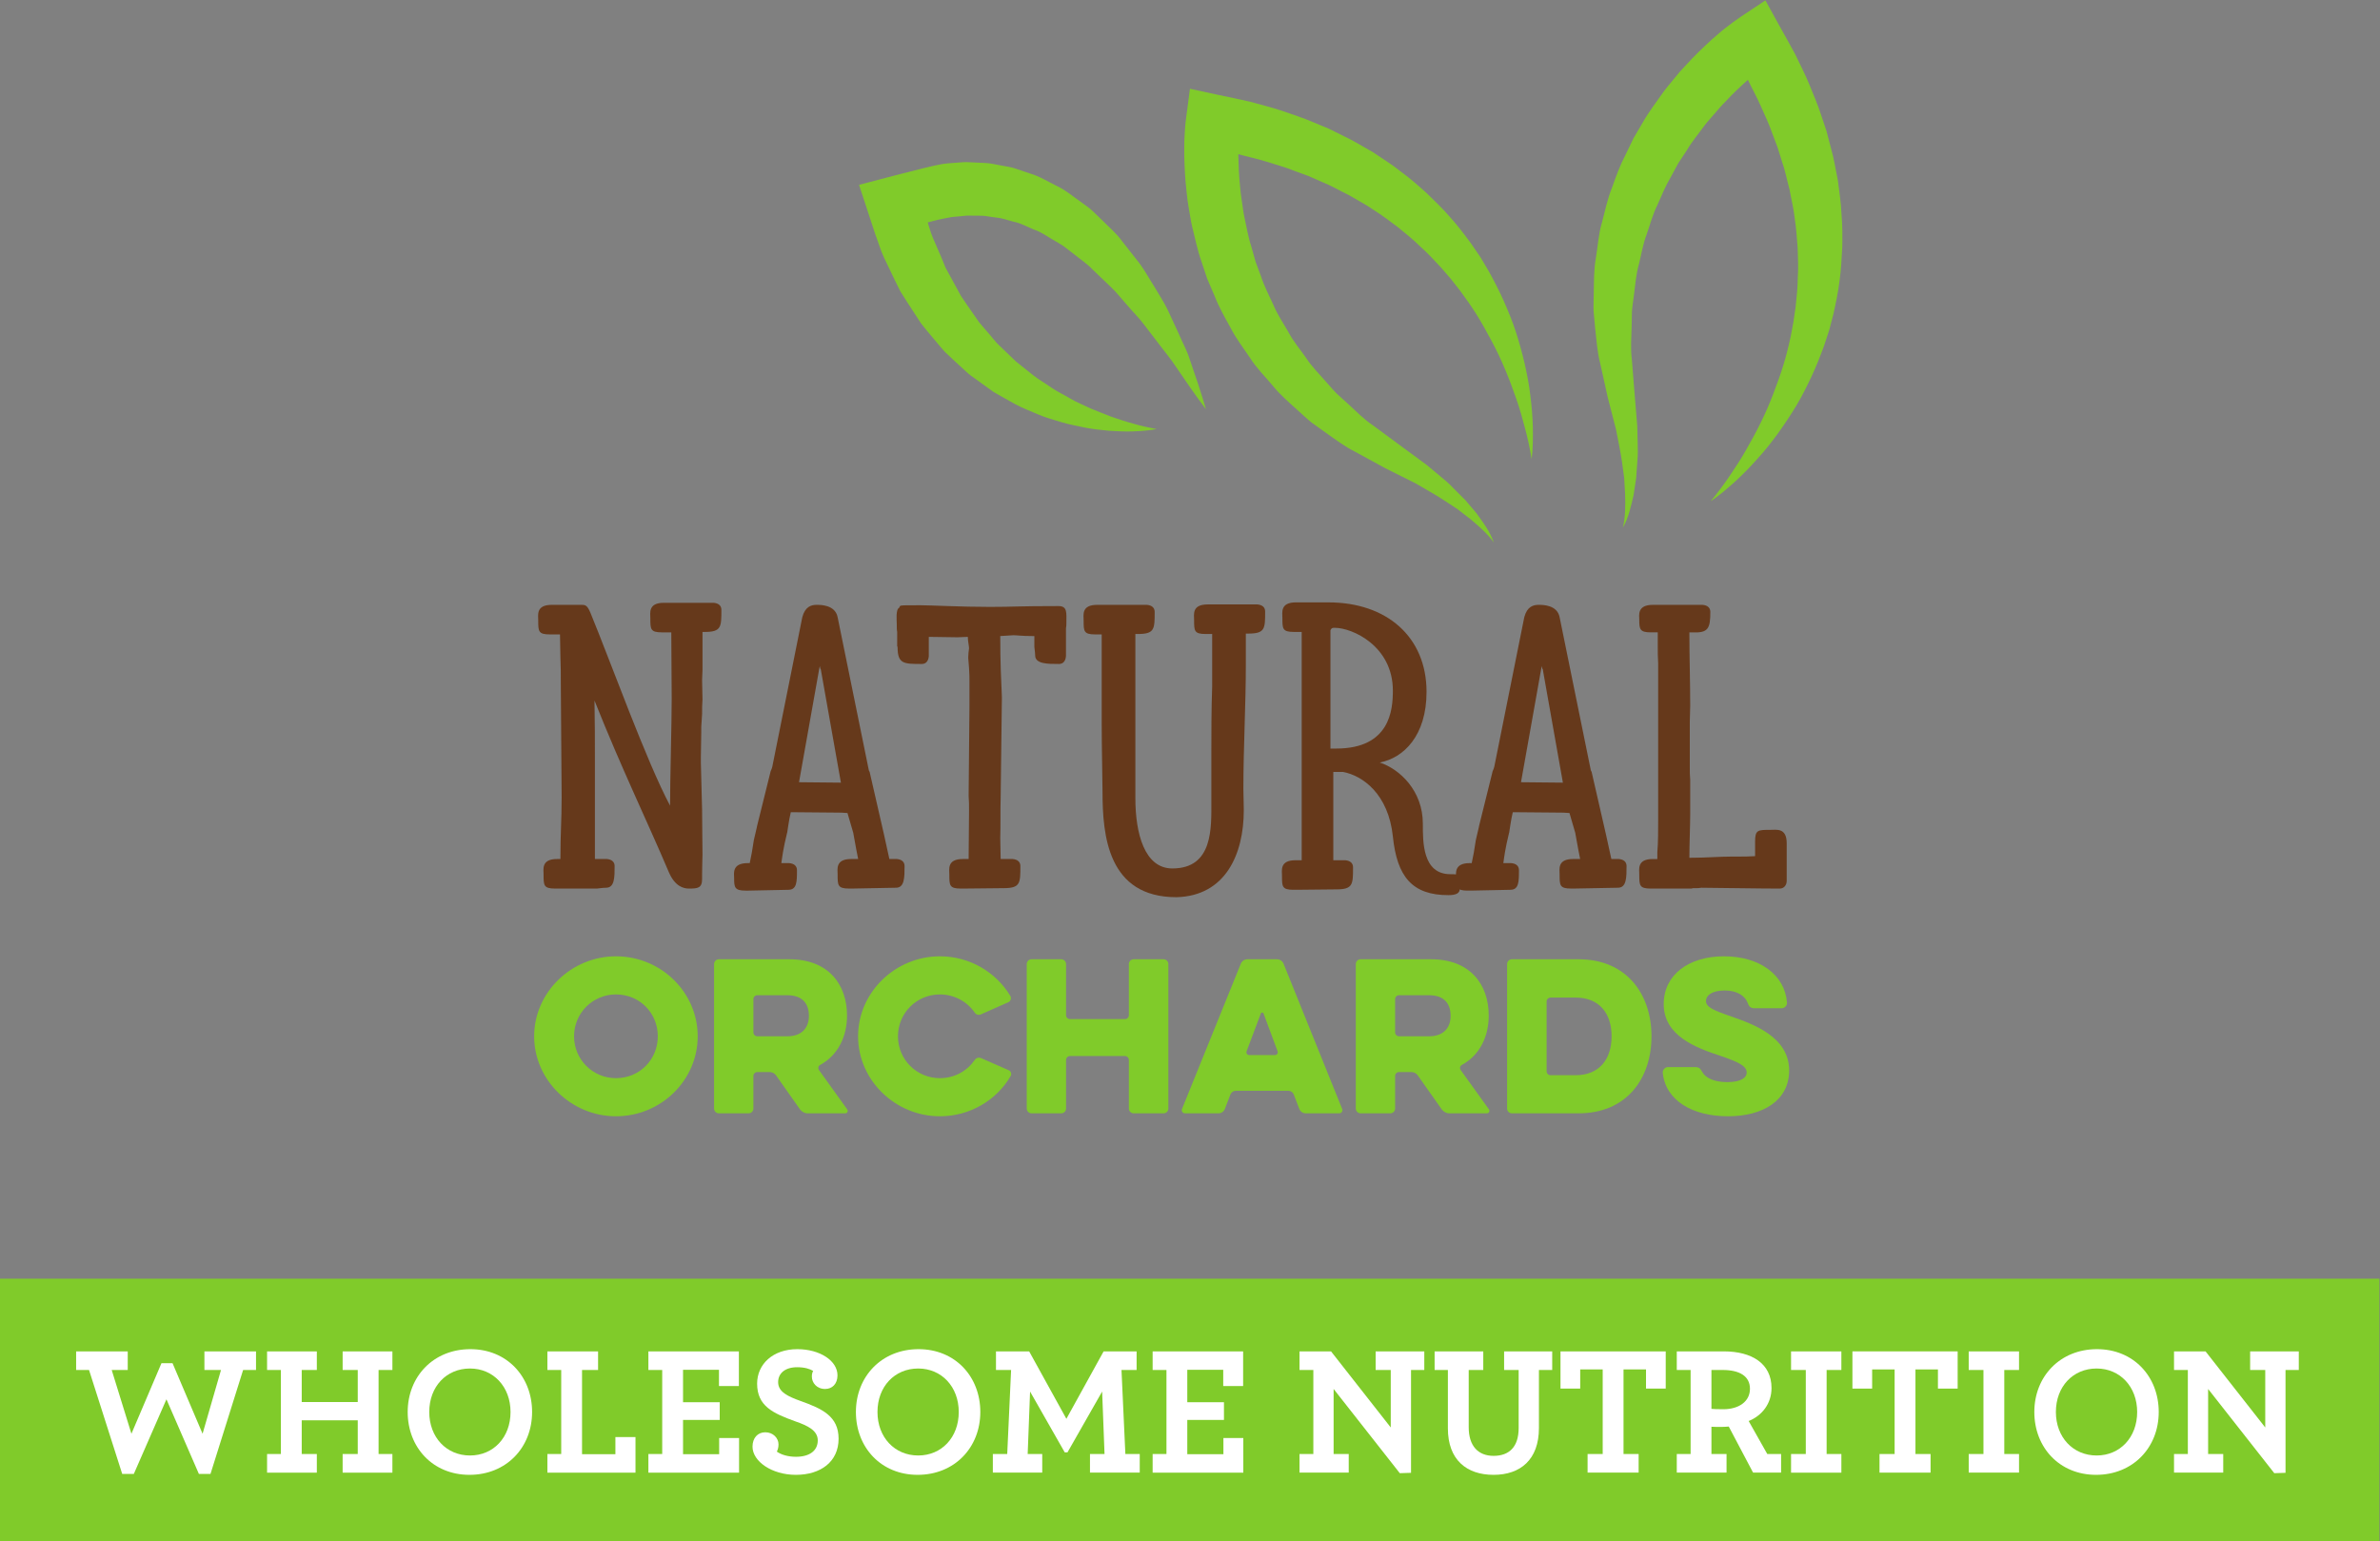 <?xml version="1.0" encoding="UTF-8" standalone="no"?>
<svg
   xmlns:dc="http://purl.org/dc/elements/1.1/"
   xmlns:cc="http://creativecommons.org/ns#"
   xmlns:rdf="http://www.w3.org/1999/02/22-rdf-syntax-ns#"
   xmlns:svg="http://www.w3.org/2000/svg"
   xmlns="http://www.w3.org/2000/svg"
   viewBox="0 0 1149.627 744.707"
   height="744.707"
   width="1149.627"
   xml:space="preserve"
   id="svg2"
   version="1.1"><rect x="0" y="0" width="1149.627" height="744.707" fill="#808080" stroke="none"/><defs
     id="defs6" /><g
     transform="matrix(1.333,0,0,-1.333,0,744.707)"
     id="g10"><g
       transform="scale(0.1)"
       id="g12"><path
         id="path14"
         style="fill:#80cb2a;fill-opacity:1;fill-rule:nonzero;stroke:none"
         d="M 8622.23,0 H 0 V 952.18 H 8622.23 V 0" /><path
         id="path16"
         style="fill:#ffffff;fill-opacity:1;fill-rule:nonzero;stroke:none"
         d="m 322.637,621.379 h -46.746 v 67.461 h 187 V 621.379 H 404.785 L 476.25,390.289 585.117,646.09 h 40.071 l 108.867,-255.801 66.785,231.09 h -60.11 v 67.461 h 187.004 v -67.461 h -46.75 L 762.773,244.699 H 720.691 L 603.145,515.18 484.934,244.699 h -42.082 l -120.215,376.68" /><path
         id="path18"
         style="fill:#ffffff;fill-opacity:1;fill-rule:nonzero;stroke:none"
         d="m 967.773,316.82 h 50.097 v 304.559 h -50.097 v 67.461 h 180.337 v -67.461 h -54.77 V 505.172 h 203.03 v 116.207 h -54.77 v 67.461 h 180.33 v -67.461 h -50.08 V 316.82 h 50.08 V 249.371 H 1241.6 v 67.449 h 54.77 V 439.051 H 1093.34 V 316.82 h 54.77 V 249.371 H 967.773 v 67.449" /><path
         id="path20"
         style="fill:#ffffff;fill-opacity:1;fill-rule:nonzero;stroke:none"
         d="m 1850.02,469.109 c 0,91.493 -62.12,157.621 -146.93,157.621 -85.49,0 -147.61,-65.46 -147.61,-157.621 0,-91.5 62.12,-157.629 147.61,-157.629 84.81,0 146.93,65.461 146.93,157.629 z m -372.68,0 c 0,128.903 93.5,227.743 227.08,227.743 132.9,0 223.73,-99.512 223.73,-227.743 0,-128.91 -93.49,-227.75 -227.07,-227.75 -132.91,0 -223.74,99.52 -223.74,227.75" /><path
         id="path22"
         style="fill:#ffffff;fill-opacity:1;fill-rule:nonzero;stroke:none"
         d="m 1983.57,316.82 h 50.09 v 304.559 h -50.09 v 67.461 h 183.67 v -67.461 h -58.11 V 316.16 h 120.89 v 62.11 h 72.79 V 249.371 h -319.24 v 67.449" /><path
         id="path24"
         style="fill:#ffffff;fill-opacity:1;fill-rule:nonzero;stroke:none"
         d="m 2349.55,316.82 h 50.09 v 304.559 h -50.09 v 67.461 h 327.93 V 563.281 h -72.14 v 58.77 H 2475.11 V 504.5 h 132.91 V 440.391 H 2475.11 V 316.16 h 130.91 v 58.77 h 72.12 V 249.371 h -328.59 v 67.449" /><path
         id="path26"
         style="fill:#ffffff;fill-opacity:1;fill-rule:nonzero;stroke:none"
         d="m 2726.88,343.539 c 0,31.391 18.71,52.102 46.09,52.102 29.38,0 48.08,-22.039 48.08,-43.422 0,-10.68 -2,-18.699 -6.01,-26.699 16.03,-11.36 40.74,-18.711 69.46,-18.711 48.09,0 78.81,21.371 78.81,59.441 0,36.059 -36.73,53.441 -80.81,68.801 -81.48,29.379 -138.92,55.429 -138.92,136.91 0,70.129 56.77,124.891 145.6,124.891 82.15,0 145.6,-42.082 145.6,-94.84 0,-31.391 -19.37,-49.422 -44.75,-49.422 -30.72,0 -48.09,22.711 -48.09,44.75 0,10.691 2.01,15.359 4.67,20.699 -12.02,7.352 -30.72,13.352 -58.1,13.352 -43.41,0 -68.79,-22.032 -68.79,-54.09 0,-36.059 36.74,-52.102 80.81,-68.121 78.82,-28.051 138.25,-55.43 138.25,-136.918 0,-83.481 -64.79,-130.903 -154.94,-130.903 -86.83,0 -156.96,48.762 -156.96,102.18" /><path
         id="path28"
         style="fill:#ffffff;fill-opacity:1;fill-rule:nonzero;stroke:none"
         d="m 3474.22,469.109 c 0,91.493 -62.11,157.621 -146.93,157.621 -85.49,0 -147.6,-65.46 -147.6,-157.621 0,-91.5 62.11,-157.629 147.6,-157.629 84.82,0 146.93,65.461 146.93,157.629 z m -372.68,0 c 0,128.903 93.51,227.743 227.08,227.743 132.91,0 223.74,-99.512 223.74,-227.743 0,-128.91 -93.5,-227.75 -227.08,-227.75 -132.91,0 -223.74,99.52 -223.74,227.75" /><path
         id="path30"
         style="fill:#ffffff;fill-opacity:1;fill-rule:nonzero;stroke:none"
         d="m 3597.76,316.82 h 52.09 l 14.03,304.559 h -54.77 v 67.461 h 120.23 l 134.91,-244.449 134.91,244.449 h 119.54 v -67.461 h -54.76 l 14.03,-304.559 h 52.09 v -67.449 h -180.32 v 67.449 h 52.75 l -8.68,226.418 -125.56,-220.398 h -10.02 l -125.55,220.398 -8.69,-226.418 h 52.76 v -67.449 h -178.99 v 67.449" /><path
         id="path32"
         style="fill:#ffffff;fill-opacity:1;fill-rule:nonzero;stroke:none"
         d="m 4176.79,316.82 h 50.09 v 304.559 h -50.09 v 67.461 h 327.93 V 563.281 h -72.13 v 58.77 H 4302.35 V 504.5 h 132.9 v -64.109 h -132.9 V 316.16 h 130.9 v 58.77 h 72.13 V 249.371 h -328.59 v 67.449" /><path
         id="path34"
         style="fill:#ffffff;fill-opacity:1;fill-rule:nonzero;stroke:none"
         d="M 4832.61,552.59 V 316.82 h 54.77 v -67.449 h -178.33 v 67.449 h 50.1 v 304.559 h -50.1 v 67.461 h 114.21 l 216.4,-275.828 v 208.367 h -54.77 v 67.461 h 176.32 v -67.461 h -48.08 V 248.711 l -40.75,-1.34 -239.77,305.219" /><path
         id="path36"
         style="fill:#ffffff;fill-opacity:1;fill-rule:nonzero;stroke:none"
         d="m 5246.67,409.672 v 211.707 h -48.09 v 67.461 h 176.32 v -67.461 h -52.75 V 413.672 c 0,-67.453 34.05,-103.524 90.15,-103.524 56.78,0 90.83,32.731 90.83,100.852 v 210.379 h -52.75 v 67.461 h 174.32 v -67.461 h -48.1 V 411 c 0,-114.879 -67.45,-169.641 -164.3,-169.641 -98.17,0 -165.63,54.762 -165.63,168.313" /><path
         id="path38"
         style="fill:#ffffff;fill-opacity:1;fill-rule:nonzero;stroke:none"
         d="m 5752.9,316.82 h 54.77 v 306.571 h -81.48 v -69.469 h -71.46 V 688.84 h 381.35 V 553.922 h -71.46 v 69.469 h -81.49 V 316.82 h 54.77 v -67.449 h -185 v 67.449" /><path
         id="path40"
         style="fill:#ffffff;fill-opacity:1;fill-rule:nonzero;stroke:none"
         d="m 6341.28,553.262 c 0,46.078 -38.07,68.117 -98.85,68.117 H 6201.7 V 480.461 c 8.01,-0.672 18.7,-1.34 42.74,-1.34 56.77,0 96.84,28.059 96.84,74.141 z M 6076.13,316.82 h 50.1 v 304.559 h -50.1 v 67.461 h 170.32 c 100.84,0 172.97,-43.41 172.97,-132.91 0,-56.77 -34.72,-100.18 -82.81,-119.559 l 67.45,-119.551 h 50.09 v -67.449 h -101.51 l -88.17,166.981 c -9.34,-0.68 -18.02,-1.34 -26.71,-1.34 -14.02,0 -26.72,0 -36.06,0.66 V 316.82 h 54.76 v -67.449 h -180.33 v 67.449" /><path
         id="path42"
         style="fill:#ffffff;fill-opacity:1;fill-rule:nonzero;stroke:none"
         d="m 6490.2,316.82 h 53.42 v 304.559 h -53.42 v 67.461 h 182.33 V 621.379 H 6619.1 V 316.82 h 53.43 V 249.371 H 6490.2 v 67.449" /><path
         id="path44"
         style="fill:#ffffff;fill-opacity:1;fill-rule:nonzero;stroke:none"
         d="m 6810.76,316.82 h 54.77 v 306.571 h -81.49 v -69.469 h -71.46 V 688.84 h 381.36 V 553.922 h -71.47 v 69.469 H 6941 V 316.82 h 54.76 v -67.449 h -185 v 67.449" /><path
         id="path46"
         style="fill:#ffffff;fill-opacity:1;fill-rule:nonzero;stroke:none"
         d="m 7133.99,316.82 h 53.43 v 304.559 h -53.43 v 67.461 h 182.33 v -67.461 h -53.43 V 316.82 h 53.43 v -67.449 h -182.33 v 67.449" /><path
         id="path48"
         style="fill:#ffffff;fill-opacity:1;fill-rule:nonzero;stroke:none"
         d="m 7744.41,469.109 c 0,91.493 -62.12,157.621 -146.93,157.621 -85.49,0 -147.61,-65.46 -147.61,-157.621 0,-91.5 62.12,-157.629 147.61,-157.629 84.81,0 146.93,65.461 146.93,157.629 z m -372.67,0 c 0,128.903 93.49,227.743 227.08,227.743 132.9,0 223.73,-99.512 223.73,-227.743 0,-128.91 -93.5,-227.75 -227.07,-227.75 -132.91,0 -223.74,99.52 -223.74,227.75" /><path
         id="path50"
         style="fill:#ffffff;fill-opacity:1;fill-rule:nonzero;stroke:none"
         d="M 8001.52,552.59 V 316.82 h 54.77 v -67.449 h -178.32 v 67.449 h 50.09 v 304.559 h -50.09 v 67.461 h 114.21 l 216.38,-275.828 v 208.367 h -54.76 v 67.461 h 176.32 v -67.461 h -48.09 V 248.711 l -40.74,-1.34 -239.77,305.219" /><path
         id="path52"
         style="fill:#66391b;fill-opacity:1;fill-rule:nonzero;stroke:none"
         d="m 2030.73,2473.35 c 0,96.74 4.47,135.43 4.47,224.71 l -2.98,409.26 c 0,32.74 0,65.48 -1.49,99.71 l -1.48,80.36 h -37.21 c -41.67,0 -41.67,11.9 -41.67,50.6 0,19.34 -8.92,56.55 49.11,56.55 h 107.15 c 13.39,0 20.83,0 32.75,-28.27 75.88,-184.54 202.39,-537.24 288.7,-699.46 0,92.27 5.95,296.16 5.95,386.94 l -1.48,241.08 h -34.23 c -41.67,0 -41.67,11.91 -41.67,50.6 0,19.34 -8.94,56.55 49.1,56.55 h 180.08 c 17.85,-1.48 28.27,-10.42 28.27,-25.3 0,-62.5 0,-80.36 -61.01,-80.36 h -7.45 v -138.4 c 0,-11.91 -1.48,-23.81 -1.48,-35.72 0,-23.81 1.48,-47.62 1.48,-69.95 -1.48,-17.85 -1.48,-35.71 -1.48,-53.57 l -2.98,-46.13 v -19.35 c 0,-31.25 -1.48,-61.01 -1.48,-92.26 v -17.87 l 4.46,-171.14 c 0,-66.97 1.48,-113.1 1.48,-162.22 0,-20.83 -1.48,-32.73 -1.48,-68.45 v -20.83 c 0,-32.75 -16.37,-34.23 -47.63,-34.23 -19.34,0 -50.59,7.44 -72.92,59.53 -78.87,186.02 -171.14,375.02 -269.36,622.06 1.49,-78.88 1.49,-148.82 1.49,-217.27 v -357.17 h 43.16 c 17.86,-1.49 28.28,-10.42 28.28,-25.31 0,-41.66 0,-78.86 -31.26,-78.86 -13.39,0 -28.27,-2.98 -32.74,-2.98 h 7.45 -159.24 c -41.67,0 -41.67,11.9 -41.67,50.59 0,19.35 -8.93,56.56 49.11,56.56 h 11.9" /><path
         id="path54"
         style="fill:#66391b;fill-opacity:1;fill-rule:nonzero;stroke:none"
         d="m 2895.38,2751.64 c 52.09,0 96.74,-1.49 151.8,-1.49 l -72.92,410.75 c -1.49,1.48 -2.98,4.46 -2.98,11.9 -1.49,-4.46 -2.98,-8.93 -2.98,-11.9 z M 2716.8,2458.46 c 4.47,19.35 10.42,52.09 14.88,83.34 l 10.42,44.65 c 0,2.98 2.98,11.91 2.98,13.39 l 47.62,191.98 c 2.97,5.96 4.46,10.42 5.95,16.37 l 108.64,541.7 c 10.42,38.7 32.74,44.65 52.09,44.65 14.88,0 66.97,0 75.89,-44.65 l 111.61,-547.65 c 0,-1.49 1.5,-5.95 1.5,-7.44 l 2.97,-5.95 c 49.11,-212.82 65.49,-285.74 71.43,-315.5 h 26.79 c 17.86,-1.49 28.28,-10.42 28.28,-25.31 0,-41.66 0,-78.86 -31.26,-78.86 l -159.23,-2.98 h -10.42 c -41.67,0 -41.67,11.9 -41.67,50.59 0,19.35 -8.92,56.56 49.11,56.56 h 25.31 c -4.48,19.34 -8.94,47.62 -17.86,95.24 l -20.84,71.44 c -19.35,1.48 -26.79,1.48 -35.72,1.48 l -169.65,1.5 c -7.44,-31.26 -10.41,-59.54 -13.39,-75.9 v 1.48 c -14.89,-61.01 -17.86,-89.29 -20.84,-110.13 h 28.28 c 17.86,-1.48 28.27,-10.42 28.27,-25.29 0,-41.67 0,-71.43 -31.25,-71.43 l -144.36,-2.98 h -10.42 c -40.17,0 -41.66,11.9 -41.66,46.13 0,14.88 -8.93,53.57 49.11,53.57 h 7.44" /><path
         id="path56"
         style="fill:#66391b;fill-opacity:1;fill-rule:nonzero;stroke:none"
         d="m 3510.02,2473.35 1.48,175.6 c 0,17.86 0,35.73 -1.48,53.59 l 2.98,324.42 v 86.31 c 0,16.38 0,34.23 -1.5,52.09 l -2.97,37.21 c 0,10.42 1.49,25.29 2.97,34.22 0,8.93 -4.46,26.79 -4.46,41.67 -13.39,0 -26.79,-1.49 -37.21,-1.49 -32.73,0 -68.45,1.49 -104.17,1.49 v -69.95 c -1.48,-17.85 -10.42,-28.27 -25.3,-28.27 -65.48,0 -87.8,0 -87.8,61.02 v 2.98 c -1.49,0 -1.49,-4.47 -1.49,-8.94 v 61.02 c -1.49,7.44 -1.49,16.37 -1.49,28.28 0,13.39 -4.46,53.57 8.94,59.52 5.94,8.93 -10.42,8.93 77.38,8.93 38.69,0 142.87,-5.95 251.5,-5.95 86.32,0 98.23,2.98 248.53,2.98 32.74,0 28.28,-25.31 28.28,-61.02 0,-7.44 0,-13.4 -1.5,-19.35 v -101.2 c -1.48,-17.85 -10.41,-28.27 -25.29,-28.27 -41.67,0 -86.32,0 -86.32,31.25 0,10.42 -2.97,26.79 -2.97,31.25 v -5.95 44.64 h -7.45 c -35.71,0 -56.54,2.98 -68.45,2.98 l -47.62,-2.98 c 0,-95.24 2.98,-156.26 5.95,-221.73 l -4.47,-363.12 c -1.48,-49.11 0,-98.22 -1.48,-147.33 0,-25.31 1.48,-50.6 1.48,-75.9 h 43.17 c 17.85,-1.49 28.27,-10.42 28.27,-25.31 0,-62.5 0,-80.36 -61.02,-80.36 l -144.35,-1.48 h -10.42 c -41.67,0 -41.67,11.9 -41.67,50.59 0,19.35 -8.93,56.56 49.11,56.56 h 20.84" /><path
         id="path58"
         style="fill:#66391b;fill-opacity:1;fill-rule:nonzero;stroke:none"
         d="m 4155.89,3394.54 c 17.85,-1.49 28.27,-10.42 28.27,-25.29 0,-62.51 0,-80.38 -61.02,-80.38 h -8.92 V 2693.6 c 0,-126.49 32.73,-254.48 133.93,-254.48 148.82,0 141.38,148.82 141.38,244.06 v 174.12 c 0,66.98 0,159.24 2.98,242.58 v 188.99 h -23.82 c -41.66,0 -41.66,11.92 -41.66,50.61 0,19.35 -8.93,56.55 49.1,56.55 h 180.08 c 17.85,-1.49 28.27,-10.42 28.27,-25.3 0,-62.5 0,-80.36 -61.01,-80.36 h -8.93 v -110.13 c 0,-150.31 -8.93,-302.1 -8.93,-452.41 0,-23.81 1.49,-49.11 1.49,-77.38 0,-160.74 -66.97,-311.04 -244.06,-315.5 -248.53,0 -267.88,223.22 -267.88,382.46 0,49.11 -2.97,151.8 -2.97,247.04 v 322.94 h -23.82 c -41.67,0 -41.67,11.9 -41.67,50.6 0,19.34 -8.93,56.55 49.11,56.55 h 180.08" /><path
         id="path60"
         style="fill:#66391b;fill-opacity:1;fill-rule:nonzero;stroke:none"
         d="m 4821.1,2873.67 h 20.83 c 194.95,0 205.37,139.89 205.37,209.84 0,162.21 -147.33,227.69 -209.83,227.69 -5.96,0 -11.9,1.49 -16.37,-8.93 z m -7.44,529.8 c 211.32,0 355.68,-125.01 355.68,-324.43 0,-159.23 -83.34,-239.6 -169.66,-255.97 72.93,-23.8 156.26,-102.68 156.26,-221.73 0,-65.48 -1.49,-183.05 99.71,-183.05 h 8.93 c 17.86,0 25.3,-2.98 25.3,-16.38 v -35.71 c 0,-16.37 -11.91,-23.81 -41.67,-23.81 -130.96,0 -186.02,66.96 -200.91,212.81 -16.36,154.77 -110.12,220.26 -180.06,233.65 h -35.73 v -319.97 h 43.17 c 17.85,-1.48 28.27,-10.42 28.27,-25.3 0,-62.5 0,-80.36 -61.02,-80.36 l -144.35,-1.48 h -10.42 c -41.67,0 -41.67,11.9 -41.67,50.59 0,19.35 -8.93,56.55 49.11,56.55 h 22.32 v 827.44 h -28.27 c -41.67,0 -41.67,11.91 -41.67,50.6 0,19.35 -8.92,56.55 49.11,56.55 h 117.57" /><path
         id="path62"
         style="fill:#66391b;fill-opacity:1;fill-rule:nonzero;stroke:none"
         d="m 5511.61,2751.64 c 52.09,0 96.74,-1.49 151.8,-1.49 l -72.92,410.75 c -1.49,1.48 -2.98,4.46 -2.98,11.9 -1.48,-4.46 -2.98,-8.93 -2.98,-11.9 z m -178.58,-293.18 c 4.47,19.35 10.42,52.09 14.88,83.34 l 10.42,44.65 c 0,2.98 2.98,11.91 2.98,13.39 l 47.62,191.98 c 2.97,5.96 4.46,10.42 5.95,16.37 l 108.64,541.7 c 10.42,38.7 32.74,44.65 52.09,44.65 14.88,0 66.97,0 75.89,-44.65 l 111.62,-547.65 c 0,-1.49 1.49,-5.95 1.49,-7.44 l 2.97,-5.95 c 49.11,-212.82 65.49,-285.74 71.43,-315.5 h 26.79 c 17.86,-1.49 28.28,-10.42 28.28,-25.31 0,-41.66 0,-78.86 -31.26,-78.86 l -159.23,-2.98 h -10.42 c -41.67,0 -41.67,11.9 -41.67,50.59 0,19.35 -8.92,56.56 49.12,56.56 h 25.3 c -4.47,19.34 -8.94,47.62 -17.86,95.24 l -20.84,71.44 c -19.35,1.48 -26.79,1.48 -35.72,1.48 l -169.65,1.5 c -7.44,-31.26 -10.41,-59.54 -13.39,-75.9 v 1.48 c -14.89,-61.01 -17.86,-89.29 -20.84,-110.13 h 28.28 c 17.86,-1.48 28.27,-10.42 28.27,-25.29 0,-41.67 0,-71.43 -31.25,-71.43 l -144.36,-2.98 h -10.42 c -40.17,0 -41.66,11.9 -41.66,46.13 0,14.88 -8.93,53.57 49.11,53.57 h 7.44" /><path
         id="path64"
         style="fill:#66391b;fill-opacity:1;fill-rule:nonzero;stroke:none"
         d="m 6005.69,2473.35 v 25.3 c 2.97,32.73 2.97,78.87 2.97,113.1 v 569.98 c -1.48,22.32 -1.48,44.64 -1.48,66.97 v 46.13 h -25.3 c -40.18,0 -41.67,11.91 -41.67,46.13 0,14.89 -8.93,53.58 49.11,53.58 h 180.07 c 17.86,-1.49 28.28,-10.42 28.28,-25.29 0,-61.02 -7.45,-77.4 -66.98,-74.42 h -8.92 c 0,-89.29 2.98,-178.58 2.98,-266.38 0,-19.35 -1.49,-38.7 -1.49,-58.04 v -166.68 c 0,-13.39 0,-28.27 1.49,-43.16 v -123.52 c 0,-40.18 -2.98,-110.13 -2.98,-159.24 61.01,0 107.15,4.46 157.75,4.46 h 28.27 c 10.42,0 29.77,0 52.09,1.5 v 53.57 c 0,41.67 10.41,41.67 53.58,41.67 23.81,0 61.01,8.93 61.01,-49.11 v -135.43 c 0,-16.37 -10.42,-28.27 -25.3,-28.27 -23.81,0 -47.62,0 -282.75,2.98 h -1.5 c -7.44,-1.5 -13.39,-1.5 -20.83,-1.5 h -7.44 c -5.96,0 -5.96,-1.48 -5.96,-1.48 h -148.81 c -41.67,0 -41.67,11.9 -41.67,50.59 0,19.35 -8.93,56.56 49.11,56.56 h 16.37" /><path
         id="path66"
         style="fill:#80cb2a;fill-opacity:1;fill-rule:nonzero;stroke:none"
         d="m 4191.39,4031.59 c -28.06,-5.25 -56.94,-7.4 -85.76,-8.43 -28.95,-1.32 -57.74,0.85 -86.91,2.31 -28.86,2.44 -58.08,5.96 -86.9,11.35 -28.42,6.7 -57.99,11.1 -85.93,19.91 -28.26,8.91 -57.28,16.14 -84.66,28.29 -27.14,11.88 -55.6,22.22 -81.86,36.54 -26.2,14.79 -52.71,29.17 -78.86,44.39 l -73.7,53.19 c -12.83,8.46 -23.95,18.59 -34.95,29.06 l -33.55,30.89 -33.5,31.45 c -10.43,10.93 -19.82,22.91 -29.7,34.36 -19.38,23.45 -39.49,46.43 -58.06,70.51 l -49.67,76.33 -24.53,38.72 -20.04,40.41 -39.28,81.9 c -12.9,27.32 -20.69,56.14 -31.46,83.98 l -59.16,180.06 c 0,0 257.12,68.41 293.18,73.75 17.69,3.76 36.17,4.69 54.47,6.12 18.4,1.22 36.32,3.6 55.21,1.91 l 55.3,-2.64 c 18.56,-0.7 36.67,-5.63 54.89,-8.62 17.84,-3.88 36.59,-5.28 53.78,-11.59 l 52.23,-17.72 c 35.54,-10.29 65.87,-29.85 98.21,-45.6 32.95,-15.47 59.08,-38.9 88.31,-58.82 13.56,-10.76 29.06,-20.01 41.21,-31.99 l 37.17,-35.94 c 23.88,-24.26 50.48,-46.42 70.01,-74.08 l 62.03,-78.91 c 19.84,-26.55 35.43,-55.89 53.25,-83.69 16.55,-28.47 34.9,-55.62 49.03,-84.79 l 41.02,-88.68 c 12.55,-29.93 28.62,-57.98 38.29,-88.9 21.2,-61.35 41.88,-122.18 59.73,-183.49 -39.07,51.71 -74.86,104.21 -110.28,156.22 -17.24,26.53 -37.74,50.47 -56.41,75.48 l -56.78,74.08 c -18.43,25.03 -40.76,46.56 -60.38,69.92 -20.58,22.69 -39.32,47.35 -61.17,67.96 l -64.97,62.16 c -20.38,21.77 -45.17,37.81 -67.75,56.1 l -34.25,26.49 c -11.45,8.94 -24.24,14.77 -36.22,22.7 -24.71,13.44 -47.52,31.31 -73.76,39.88 -25.24,9.88 -49.27,24.31 -75.68,29.22 l -38.55,10.65 c -12.78,3.77 -26.26,3.97 -39.07,6.21 -13.11,1.44 -25.87,4.86 -39.05,4.67 l -39.5,0.34 c -13.16,1.12 -26.31,-1.71 -39.49,-2.6 -13.31,-1.42 -26.49,-1.48 -39.89,-4.79 -13.38,-2.84 -26.42,-4.69 -40.06,-7.98 l -40.58,-10.77 -44.29,-13.36 -25.41,-7.48 c -12.54,-3.03 -31.36,-6.26 -46.87,-7.68 l 92.12,123.65 24.18,-74.82 c 8.34,-24.95 14.34,-50.99 24.52,-74.91 l 31.11,-71.83 14.76,-36.38 18.62,-34 37.28,-68.35 c 14,-21.64 29.4,-42.47 43.92,-63.9 l 22.26,-32.05 25.16,-29.35 c 17.43,-19.04 32.43,-40.99 51.71,-58.11 l 56.59,-54.41 61.59,-49.12 c 20.9,-16.41 44.14,-29.41 66,-44.93 21.92,-15.41 46.46,-26.06 69.5,-40.23 23.44,-13.96 48.82,-23.61 73.35,-35.71 25.21,-10.65 50.87,-20.19 76.62,-30.44 26.2,-8.8 52.68,-17.71 79.55,-24.9 27.21,-8.11 54.47,-13.78 82.73,-19.17" /><path
         id="path68"
         style="fill:#80cb2a;fill-opacity:1;fill-rule:nonzero;stroke:none"
         d="m 5550.23,3922.72 c -6.19,38.05 -14.08,75.15 -24.06,111.9 -9.65,36.64 -19.71,73.05 -32.3,108.39 -24.54,70.99 -52.47,140.14 -87.39,205.26 -17.53,32.45 -34.88,64.7 -54.13,95.67 -19.34,31.07 -40.36,60.91 -61.85,89.77 l -33.64,42.78 -35.36,40.92 c -24.27,26.32 -48.82,52.5 -75.46,76.33 -25.34,25.19 -53.52,47.4 -80.98,69.97 -28.46,21.19 -56.88,42.92 -87,61.84 -29.02,20.37 -60.95,36.46 -91.66,54.75 -31.95,15.38 -62.53,33.68 -95.88,46.89 l -49.06,21.53 -50.53,18.51 c -32.86,13.54 -68.06,22.64 -102.12,33.7 -34.28,10.76 -69.79,17.82 -104.38,27.7 l -106.42,21.58 114.16,82.4 c -1.27,-13.03 -2.85,-33.38 -3.52,-51 -1.21,-18.25 -0.72,-37.11 -1.38,-55.52 0.66,-37.38 2.2,-74.83 6.01,-112.16 1.29,-18.88 4.08,-37.39 6.74,-56.09 3.03,-18.53 4.83,-37.22 8.7,-55.57 8.21,-36.64 13.96,-74.04 25.77,-109.62 l 15.24,-54.35 19.59,-52.79 c 11.68,-35.93 28.92,-69.01 44.73,-103.31 14.27,-35.03 35.87,-65.86 54.45,-98.7 17.63,-33.8 42.42,-62.68 64.12,-93.69 20.68,-32.01 48.01,-58.77 73.16,-87.7 12.81,-13.94 24.84,-28.92 38.56,-42.47 l 42.79,-38.84 c 28.3,-26.05 55.62,-54.18 88.3,-76 l 96.1,-70.9 98.49,-72.48 48.73,-40.61 c 16.26,-13.36 32.42,-26.75 46.63,-42.19 l 44.23,-44.23 40.46,-47.64 c 24.29,-33.63 49.63,-67.38 63.19,-106.55 -23.69,33.23 -54.67,59.61 -85.17,85.2 l -47.4,36.5 -50.04,32.79 c -33.15,21.87 -68.28,40.27 -101.55,60.38 l -109.06,54.46 -109.51,59.83 c -37.84,18.7 -71.64,44.74 -106.49,69.06 l -52.16,37.44 c -16.61,13.31 -32.09,28.58 -48.34,42.76 -31.59,28.88 -64.85,56.85 -91.78,90.48 -27.67,33.22 -59.2,63.94 -82.25,100.81 -24.17,36.05 -51.23,70.55 -70.8,109.64 -21.35,37.97 -42.73,76.29 -58.44,116.85 l -25.82,60.15 -20.69,62.15 c -14.62,41.09 -22.96,83.96 -33.72,126.24 -5.03,21.29 -7.71,42.95 -11.83,64.14 -3.79,21.34 -6.85,43.06 -8.64,64.83 -5.14,43.27 -7.24,86.82 -8.21,130.75 0.26,21.87 -0.56,43.69 1.02,66.16 1.22,22.84 2.17,43.11 5.97,70.31 l 13.65,103.79 100.52,-21.78 c 39.08,-8.16 78.28,-16.14 117.36,-25.18 38.6,-10.69 77.72,-20.32 115.82,-33.04 37.97,-13.55 76.54,-25.24 113.7,-41.55 l 55.87,-23.23 54.48,-27.08 c 36.91,-16.97 71.23,-39.13 106.63,-58.85 33.56,-23.05 68.5,-44 100.05,-69.69 32.89,-23.91 63.61,-50.99 93.8,-78.27 29.07,-28.35 58.44,-56.25 84.87,-87.16 27.24,-30.1 51.53,-62.5 75.51,-94.98 l 34.08,-49.77 30.74,-51.87 c 19.45,-35.37 37.83,-70.79 53.95,-107.2 15.91,-36.51 31.3,-73.21 43.4,-110.88 12.4,-37.73 22.61,-75.76 31.67,-113.92 8.66,-38.36 16.37,-76.81 20.77,-115.63 5.07,-38.8 8.19,-77.57 9.33,-116.24 0.51,-38.78 0.48,-77.54 -4.32,-115.88" /><path
         id="path70"
         style="fill:#80cb2a;fill-opacity:1;fill-rule:nonzero;stroke:none"
         d="m 6198.93,3769.94 c 24.45,29.75 47.46,60.08 68.61,91.56 21.15,31.31 42.07,62.79 60.31,95.61 37.54,64.99 71.33,131.57 97.36,200.72 12.94,34.5 26,68.84 36.6,103.91 10.81,34.71 19.52,70.19 27.14,105.62 l 9.96,53.24 7.77,53.32 c 4.02,35.88 7.57,71.54 7.94,107.42 2.51,35.67 0.53,71.25 -0.48,106.81 -2.81,35.53 -4.98,71.01 -10.51,106.29 -3.61,35.27 -12.61,70.01 -18.82,105.01 -9.48,34.4 -15.71,69.48 -27.89,103.1 l -15.95,51.09 -18.94,50.13 c -11.5,33.79 -27.48,66.45 -41.85,99.25 -14.32,33.02 -32.39,64.55 -47.68,97.12 l -53.65,94.41 137.27,-32 c -10.85,-7.41 -27.19,-19.79 -40.91,-31.03 -14.6,-10.76 -28.43,-23.59 -42.75,-35.42 -27.79,-24.77 -55,-50.56 -80.51,-78.3 -13.55,-13.26 -25.54,-27.39 -37.81,-41.78 -11.97,-14.38 -25.08,-27.96 -36.48,-42.92 -22.05,-30.49 -46.64,-59.31 -65.43,-91.56 l -31.12,-47.22 -26.79,-49.47 c -19.46,-32.38 -33.21,-67.27 -48.56,-101.54 -17.05,-33.86 -26.25,-70.31 -38.71,-105.93 -13.75,-35.53 -19.11,-72.91 -28.5,-109.79 -10.35,-36.7 -12.89,-74.68 -17.98,-112.74 -2.28,-18.99 -5.61,-38.04 -6.94,-57.07 l -1.17,-57.78 c -1.05,-38.55 -4.1,-77.56 0.86,-116.32 l 9.54,-119.19 10.09,-121.89 1.58,-63.37 c 0.47,-20.96 1.04,-41.98 -1.13,-62.87 l -4.49,-62.35 -9.32,-61.85 c -9.52,-40.46 -18.05,-81.78 -38.79,-117.79 9.55,39.78 9.28,80.51 8.18,120.33 l -3.41,59.74 -8.11,59.38 c -5.46,39.36 -14.57,77.74 -21.42,116 l -30.4,118.02 -26.93,121.65 c -10.74,41.1 -13.34,83.63 -18.19,125.95 l -5.83,63.89 c -0.8,21.36 0.41,42.94 0.6,64.31 0.9,42.95 0.02,86.31 7.89,129.08 6.98,42.35 9.32,86.42 21.94,128.07 11.34,41.93 19.63,84.93 36.23,125.31 14.41,41.1 29.31,82.26 49.74,120.91 l 28.43,58.92 33.04,56.4 c 21.56,38.23 48.26,72.44 73.24,108.4 12.66,17.76 26.9,33.86 40.72,50.99 13.3,17.02 27.74,33.46 42.97,49.08 29.16,32.29 60.74,62.63 92.99,92.2 16.95,14.13 32.56,29.06 50.42,42.61 18.37,14.24 34.42,26.56 57.08,41.73 l 87.33,57.99 49.64,-90.17 c 19.48,-34.96 39.34,-69.53 58.11,-104.93 17.34,-36.4 35.88,-71.84 51.19,-109.22 14.96,-37.58 31.33,-74.03 43.48,-112.82 l 19.2,-57.41 15.37,-59.1 c 11.46,-38.76 17.15,-79.13 25.58,-118.95 4.61,-40.39 11.7,-80.32 13.05,-121.36 3.69,-40.52 3.59,-81.09 2.8,-121.85 -2.45,-40.51 -4.03,-81.09 -9.93,-121.14 -4.85,-40.39 -13.3,-80.21 -22.03,-119.41 l -15.23,-58.47 -18.89,-57.41 c -13.83,-37.72 -28.47,-75.05 -45.29,-110.82 -17.07,-36.41 -34.69,-71.83 -55.2,-105.83 -20.37,-33.91 -42.27,-66.76 -65.14,-98.74 -22.93,-31.58 -47.03,-62.55 -73.59,-91.42 -25.72,-29.3 -52.92,-57.15 -81.42,-83.53 -28.78,-25.88 -58.06,-51.29 -90.08,-72.81" /><path
         id="path72"
         style="fill:#80cb2a;fill-opacity:1;fill-rule:nonzero;stroke:none"
         d="m 2080.19,1830.81 c 0,-84.46 67.99,-151.75 151.73,-151.75 85.9,0 151.75,67.29 151.75,151.75 0,84.46 -65.85,151.75 -151.75,151.75 -83.74,0 -151.73,-67.29 -151.73,-151.75 z m -144.59,0 c 0,159.62 135.28,289.89 296.32,289.89 163.21,0 296.34,-130.27 296.34,-289.89 0,-159.62 -133.13,-289.89 -296.34,-289.89 -161.04,0 -296.32,130.27 -296.32,289.89" /><path
         id="path74"
         style="fill:#80cb2a;fill-opacity:1;fill-rule:nonzero;stroke:none"
         d="m 2852.46,1979.7 h -108.08 c -7.88,0 -14.32,-6.45 -14.32,-14.32 v -120.26 c 0,-7.88 6.44,-14.31 14.32,-14.31 h 108.08 c 57.27,0 78.74,35.07 78.74,73.72 0,42.95 -21.47,75.17 -78.74,75.17 z m -264.84,113.08 c 0,9.31 7.87,17.19 17.17,17.19 h 255.54 c 143.17,0 209.02,-93.06 209.02,-204.01 0,-73.73 -30.79,-142.44 -97.36,-178.94 -7.15,-3.58 -8.58,-12.17 -4.28,-18.61 l 102.35,-142.45 c 4.3,-6.44 0,-14.31 -7.16,-14.31 h -136.72 c -10.73,0 -20.75,5.72 -27.2,14.31 l -87.32,123.83 c -5.01,7.16 -14.32,11.46 -22.91,11.46 h -44.37 c -7.88,0 -14.32,-6.45 -14.32,-14.32 v -118.1 c 0,-9.31 -7.87,-17.18 -17.18,-17.18 h -108.09 c -9.3,0 -17.17,7.87 -17.17,17.18 v 523.95" /><path
         id="path76"
         style="fill:#80cb2a;fill-opacity:1;fill-rule:nonzero;stroke:none"
         d="m 3530.98,1743.48 c 5.72,9.3 15.74,12.17 25.05,7.88 l 99.5,-43.67 c 7.87,-2.86 11.44,-14.31 6.43,-21.47 -50.82,-87.33 -147.45,-145.3 -256.25,-145.3 -161.05,0 -296.33,130.27 -296.33,289.89 0,159.62 135.28,289.89 296.33,289.89 108.8,0 204.01,-57.98 255.54,-143.88 4.3,-7.15 1.44,-18.6 -6.45,-22.18 l -98.77,-43.67 c -9.31,-5.01 -19.33,-2.14 -25.05,7.16 -27.2,38.66 -73.01,64.43 -125.27,64.43 -83.75,0 -151.75,-67.29 -151.75,-151.75 0,-84.46 68,-151.75 151.75,-151.75 52.97,0 98.07,25.77 125.27,64.42" /><path
         id="path78"
         style="fill:#80cb2a;fill-opacity:1;fill-rule:nonzero;stroke:none"
         d="m 4090.66,2092.78 c 0,9.31 7.88,17.19 17.18,17.19 h 108.8 c 9.31,0 17.18,-7.88 17.18,-17.19 v -523.95 c 0,-9.31 -7.87,-17.18 -17.18,-17.18 h -108.8 c -9.3,0 -17.18,7.87 -17.18,17.18 v 176.08 c 0,7.87 -6.44,14.32 -14.31,14.32 h -198.99 c -7.88,0 -14.31,-6.45 -14.31,-14.32 v -176.08 c 0,-9.31 -7.88,-17.18 -17.18,-17.18 h -108.09 c -9.3,0 -17.17,7.87 -17.17,17.18 v 523.95 c 0,9.31 7.87,17.19 17.17,17.19 h 108.09 c 9.3,0 17.18,-7.88 17.18,-17.19 V 1907.4 c 0,-7.88 6.43,-14.32 14.31,-14.32 h 198.99 c 7.87,0 14.31,6.44 14.31,14.32 v 185.38" /><path
         id="path80"
         style="fill:#80cb2a;fill-opacity:1;fill-rule:nonzero;stroke:none"
         d="m 4620.29,1762.81 c 7.16,0 11.46,7.16 9.31,13.59 l -50.82,136.72 c -1.44,5.01 -8.59,5.01 -10.03,0 l -51.53,-136.72 c -2.15,-6.43 2.15,-13.59 9.3,-13.59 z m -123.83,331.41 c 3.58,9.3 13.6,15.75 23.62,15.75 h 107.37 c 10.02,0 20.04,-6.45 23.62,-15.75 l 212.59,-526.82 c 2.86,-7.16 -2.15,-15.75 -10.74,-15.75 h -121.68 c -10.02,0 -19.33,6.44 -22.91,15.75 l -20.04,52.25 c -2.86,7.87 -10.73,13.6 -19.33,13.6 h -191.11 c -8.59,0 -16.46,-5.73 -19.32,-13.6 l -20.05,-52.25 c -3.58,-9.31 -12.88,-15.75 -22.9,-15.75 h -121.69 c -8.59,0 -13.6,8.59 -10.74,15.75 l 213.31,526.82" /><path
         id="path82"
         style="fill:#80cb2a;fill-opacity:1;fill-rule:nonzero;stroke:none"
         d="m 5177.83,1979.7 h -108.07 c -7.88,0 -14.32,-6.45 -14.32,-14.32 v -120.26 c 0,-7.88 6.44,-14.31 14.32,-14.31 h 108.07 c 57.27,0 78.74,35.07 78.74,73.72 0,42.95 -21.47,75.17 -78.74,75.17 z M 4913,2092.78 c 0,9.31 7.87,17.19 17.18,17.19 h 255.53 c 143.16,0 209.01,-93.06 209.01,-204.01 0,-73.73 -30.77,-142.44 -97.35,-178.94 -7.16,-3.58 -8.59,-12.17 -4.29,-18.61 l 102.36,-142.45 c 4.29,-6.44 0,-14.31 -7.16,-14.31 h -136.72 c -10.73,0 -20.76,5.72 -27.19,14.31 l -87.34,123.83 c -5.01,7.16 -14.31,11.46 -22.9,11.46 h -44.37 c -7.88,0 -14.32,-6.45 -14.32,-14.32 v -118.1 c 0,-9.31 -7.88,-17.18 -17.18,-17.18 h -108.08 c -9.31,0 -17.18,7.87 -17.18,17.18 v 523.95" /><path
         id="path84"
         style="fill:#80cb2a;fill-opacity:1;fill-rule:nonzero;stroke:none"
         d="m 5709.62,1971.1 h -90.91 c -7.87,0 -14.32,-6.44 -14.32,-14.31 v -252.68 c 0,-7.87 6.45,-14.32 14.32,-14.32 h 90.91 c 85.17,0 130.27,57.27 130.27,141.02 0,83.75 -45.1,140.29 -130.27,140.29 z m -231.2,-419.45 c -9.31,0 -17.18,7.87 -17.18,17.18 v 523.95 c 0,9.31 7.87,17.19 17.18,17.19 h 241.93 c 174.65,0 264.13,-127.41 264.13,-279.16 0,-152.46 -89.48,-279.16 -264.13,-279.16 h -241.93" /><path
         id="path86"
         style="fill:#80cb2a;fill-opacity:1;fill-rule:nonzero;stroke:none"
         d="m 6025.22,1699.1 c -0.72,10.02 8.59,20.04 18.61,20.04 h 96.63 c 16.46,0 20.05,-3.58 28.63,-18.6 10.02,-18.62 39.38,-35.8 89.47,-35.8 53.7,0 70.87,17.89 70.87,34.36 0,23.62 -27.92,37.94 -95.2,60.84 -88.75,29.35 -205.43,72.29 -205.43,187.54 0,106.65 90.91,173.22 218.32,173.22 130.27,0 221.17,-68 228.33,-168.21 0.72,-10.02 -8.58,-20.04 -18.6,-20.04 h -99.51 c -13.59,0 -20.04,6.44 -24.33,19.33 -8.59,23.62 -35.79,45.09 -83.03,45.09 -48.67,0 -68,-19.32 -68,-37.94 0,-22.18 25.76,-33.64 92.34,-56.55 77.3,-27.2 209.01,-73.01 209.01,-195.41 0,-108.8 -94.49,-166.05 -221.89,-166.05 -126.7,0 -226.2,55.83 -236.22,158.18" /></g></g></svg>